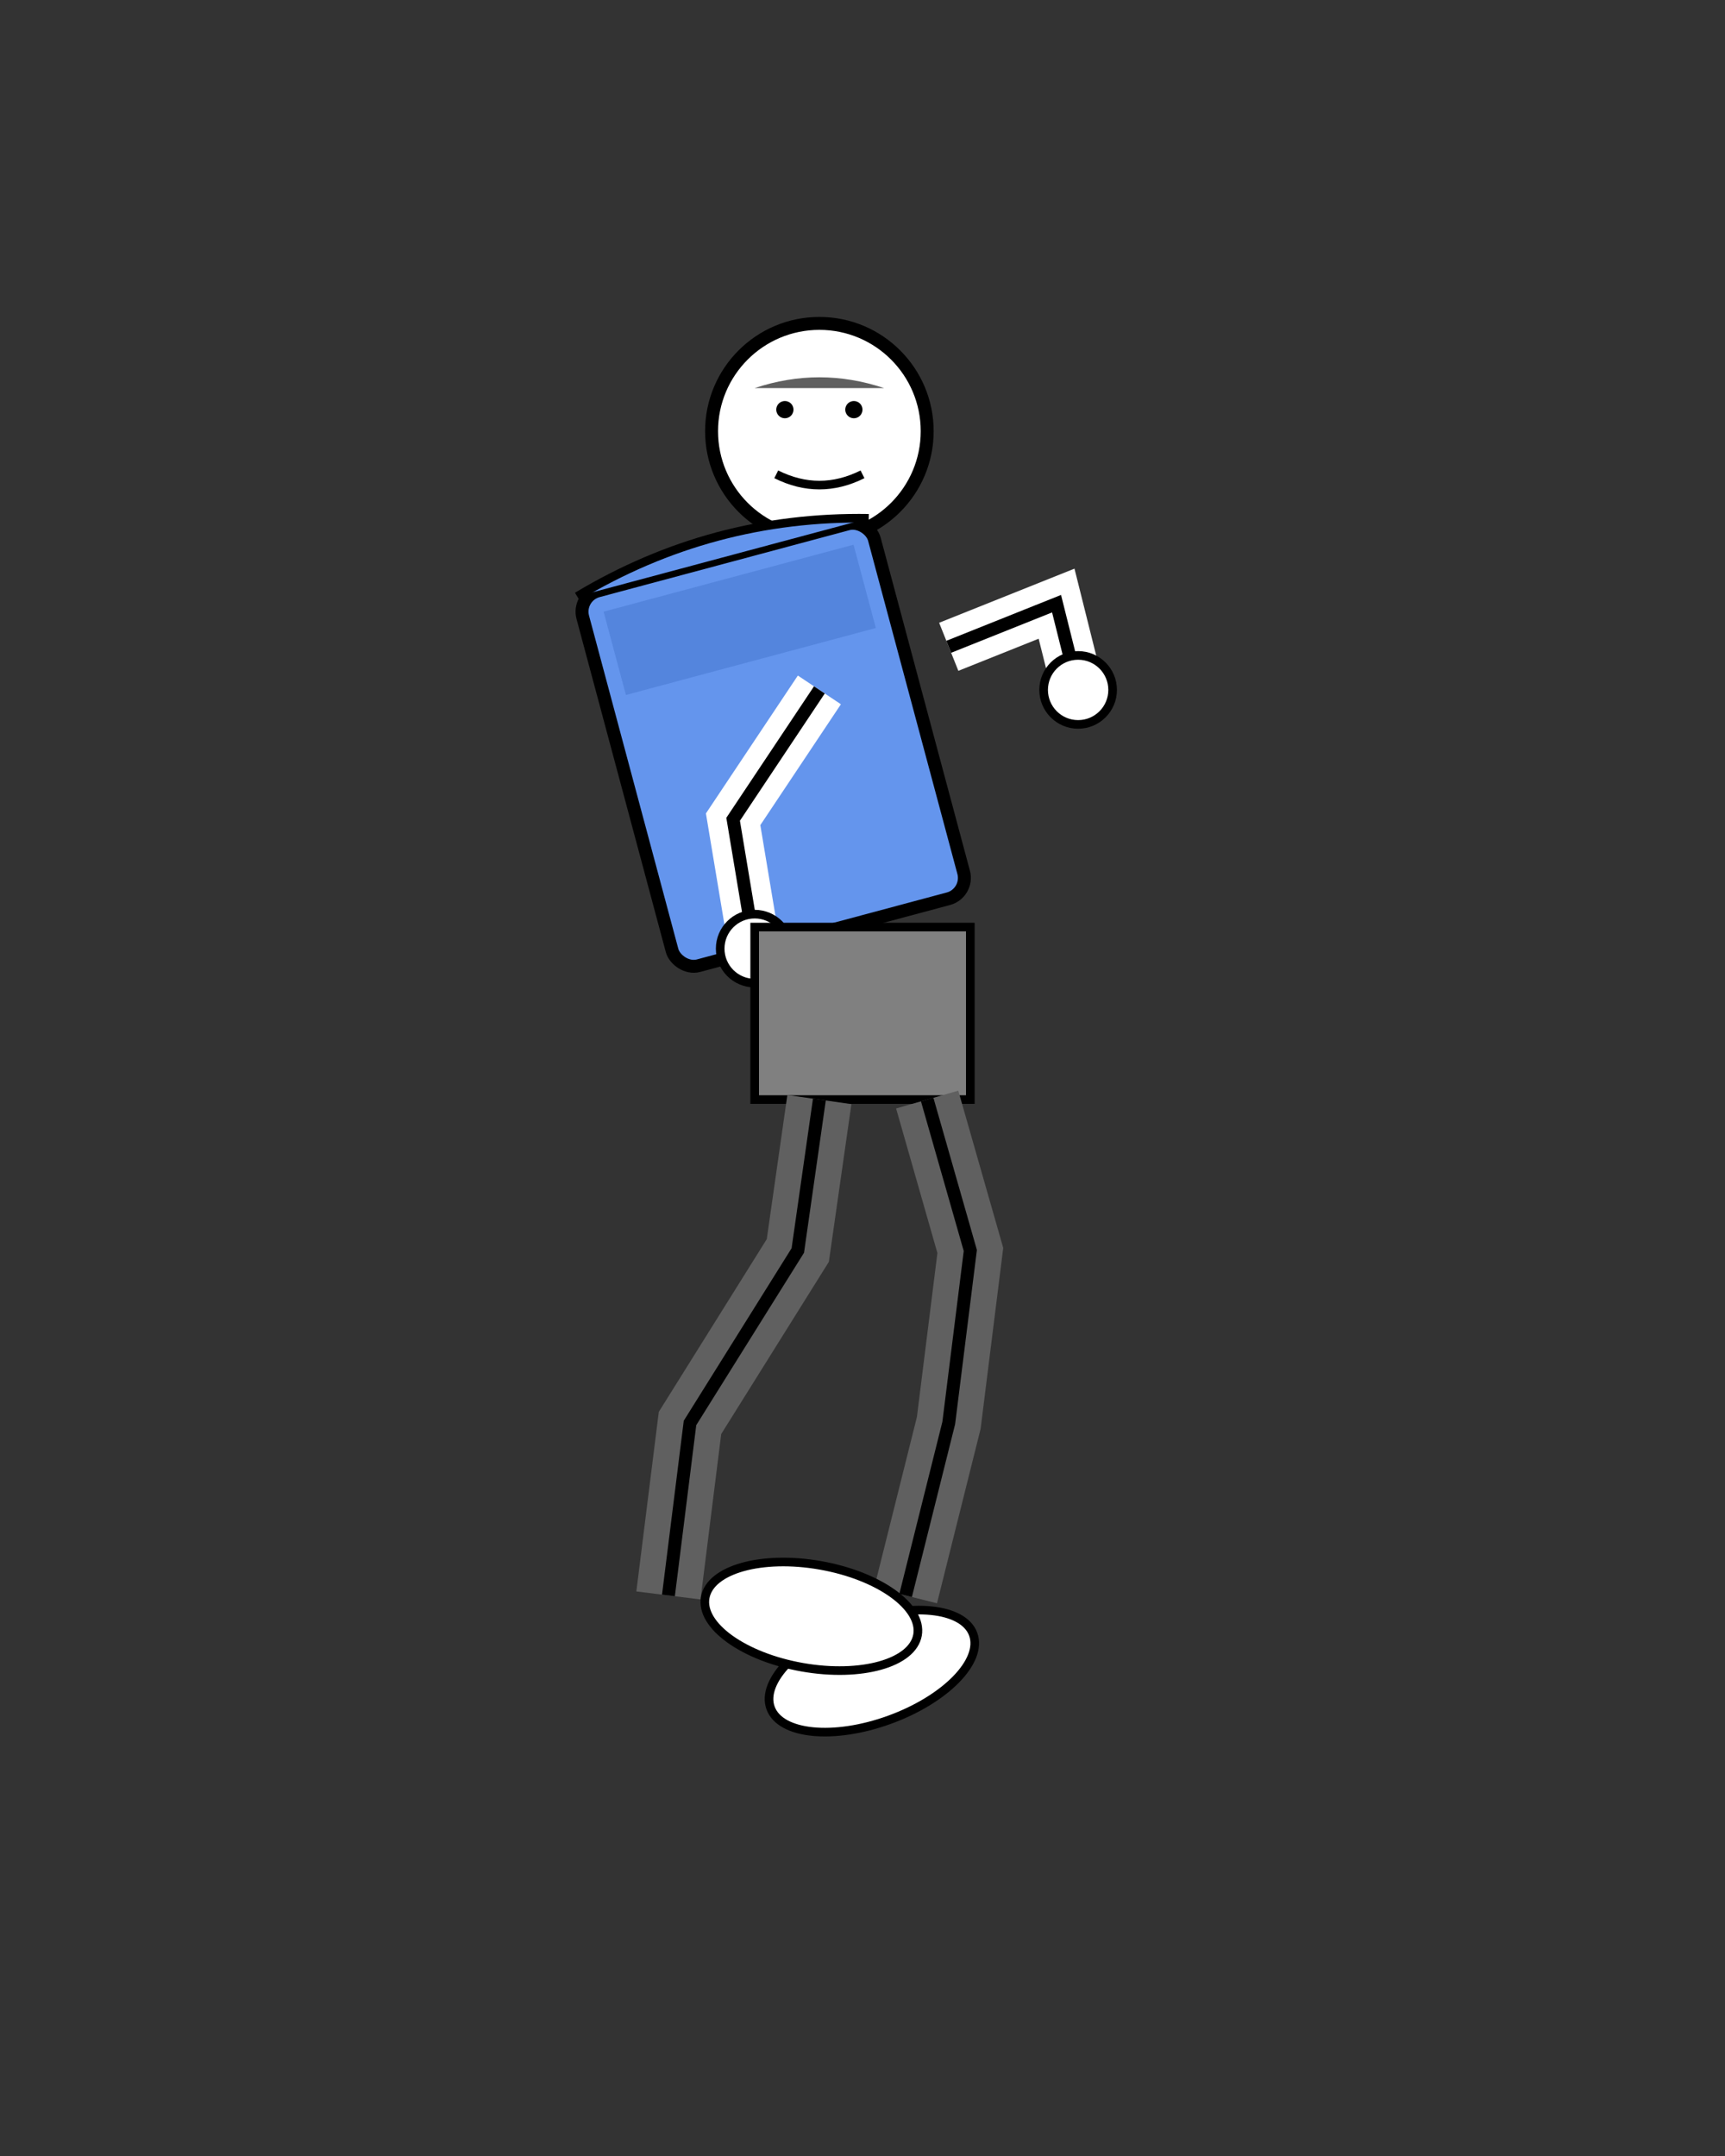 <svg width="400" height="500" viewBox="0 0 400 500" xmlns="http://www.w3.org/2000/svg">
  <rect x="0" y="0" width="400" height="500" fill="#333333" stroke="none"/>
  <!-- Person running -->
  <g transform="translate(200, 250)">
    <!-- Head -->
    <circle cx="-10" cy="-150" r="25" fill="white" stroke="black" stroke-width="3"/>
    <path d="M -25 -160 Q -10 -165 5 -160" fill="#606060"/>
    <circle cx="-18" cy="-155" r="2" fill="black"/>
    <circle cx="-2" cy="-155" r="2" fill="black"/>
    <path d="M -20 -140 Q -10 -135 0 -140" fill="none" stroke="black" stroke-width="2"/>
    
    <!-- Body (tilted forward) -->
    <g transform="rotate(-15)">
      <!-- Hoodie -->
      <rect x="-35" y="-125" width="70" height="90" rx="5" fill="#6495ED" stroke="black" stroke-width="3"/>
      <rect x="-30" y="-120" width="60" height="20" fill="#5485DD"/>
      <!-- Hood -->
      <path d="M -35 -125 Q 0 -135 35 -125" fill="#6495ED" stroke="black" stroke-width="2"/>
    </g>
    
    <!-- Arms in running position -->
    <!-- Back arm -->
    <path d="M -10 -90 L -30 -60 L -25 -30" stroke="white" stroke-width="12" fill="none"/>
    <path d="M -10 -90 L -30 -60 L -25 -30" stroke="black" stroke-width="3" fill="none"/>
    <circle cx="-25" cy="-30" r="8" fill="white" stroke="black" stroke-width="2"/>
    
    <!-- Front arm -->
    <path d="M 20 -100 L 45 -110 L 50 -90" stroke="white" stroke-width="12" fill="none"/>
    <path d="M 20 -100 L 45 -110 L 50 -90" stroke="black" stroke-width="3" fill="none"/>
    <circle cx="50" cy="-90" r="8" fill="white" stroke="black" stroke-width="2"/>
    
    <!-- Shorts -->
    <rect x="-25" y="-35" width="50" height="40" fill="#808080" stroke="black" stroke-width="2"/>
    
    <!-- Running legs -->
    <!-- Back leg -->
    <path d="M -10 5 L -15 40 L -40 80 L -45 120" stroke="#606060" stroke-width="15" fill="none"/>
    <path d="M -10 5 L -15 40 L -40 80 L -45 120" stroke="black" stroke-width="3" fill="none"/>
    
    <!-- Front leg -->
    <path d="M 15 5 L 25 40 L 20 80 L 10 120" stroke="#606060" stroke-width="15" fill="none"/>
    <path d="M 15 5 L 25 40 L 20 80 L 10 120" stroke="black" stroke-width="3" fill="none"/>
    
    <!-- Shoes -->
    <g transform="rotate(-20)">
      <ellipse cx="-45" cy="130" rx="25" ry="12" fill="white" stroke="black" stroke-width="2"/>
    </g>
    <g transform="rotate(10)">
      <ellipse cx="10" cy="125" rx="25" ry="12" fill="white" stroke="black" stroke-width="2"/>
    </g>
  </g>
</svg>